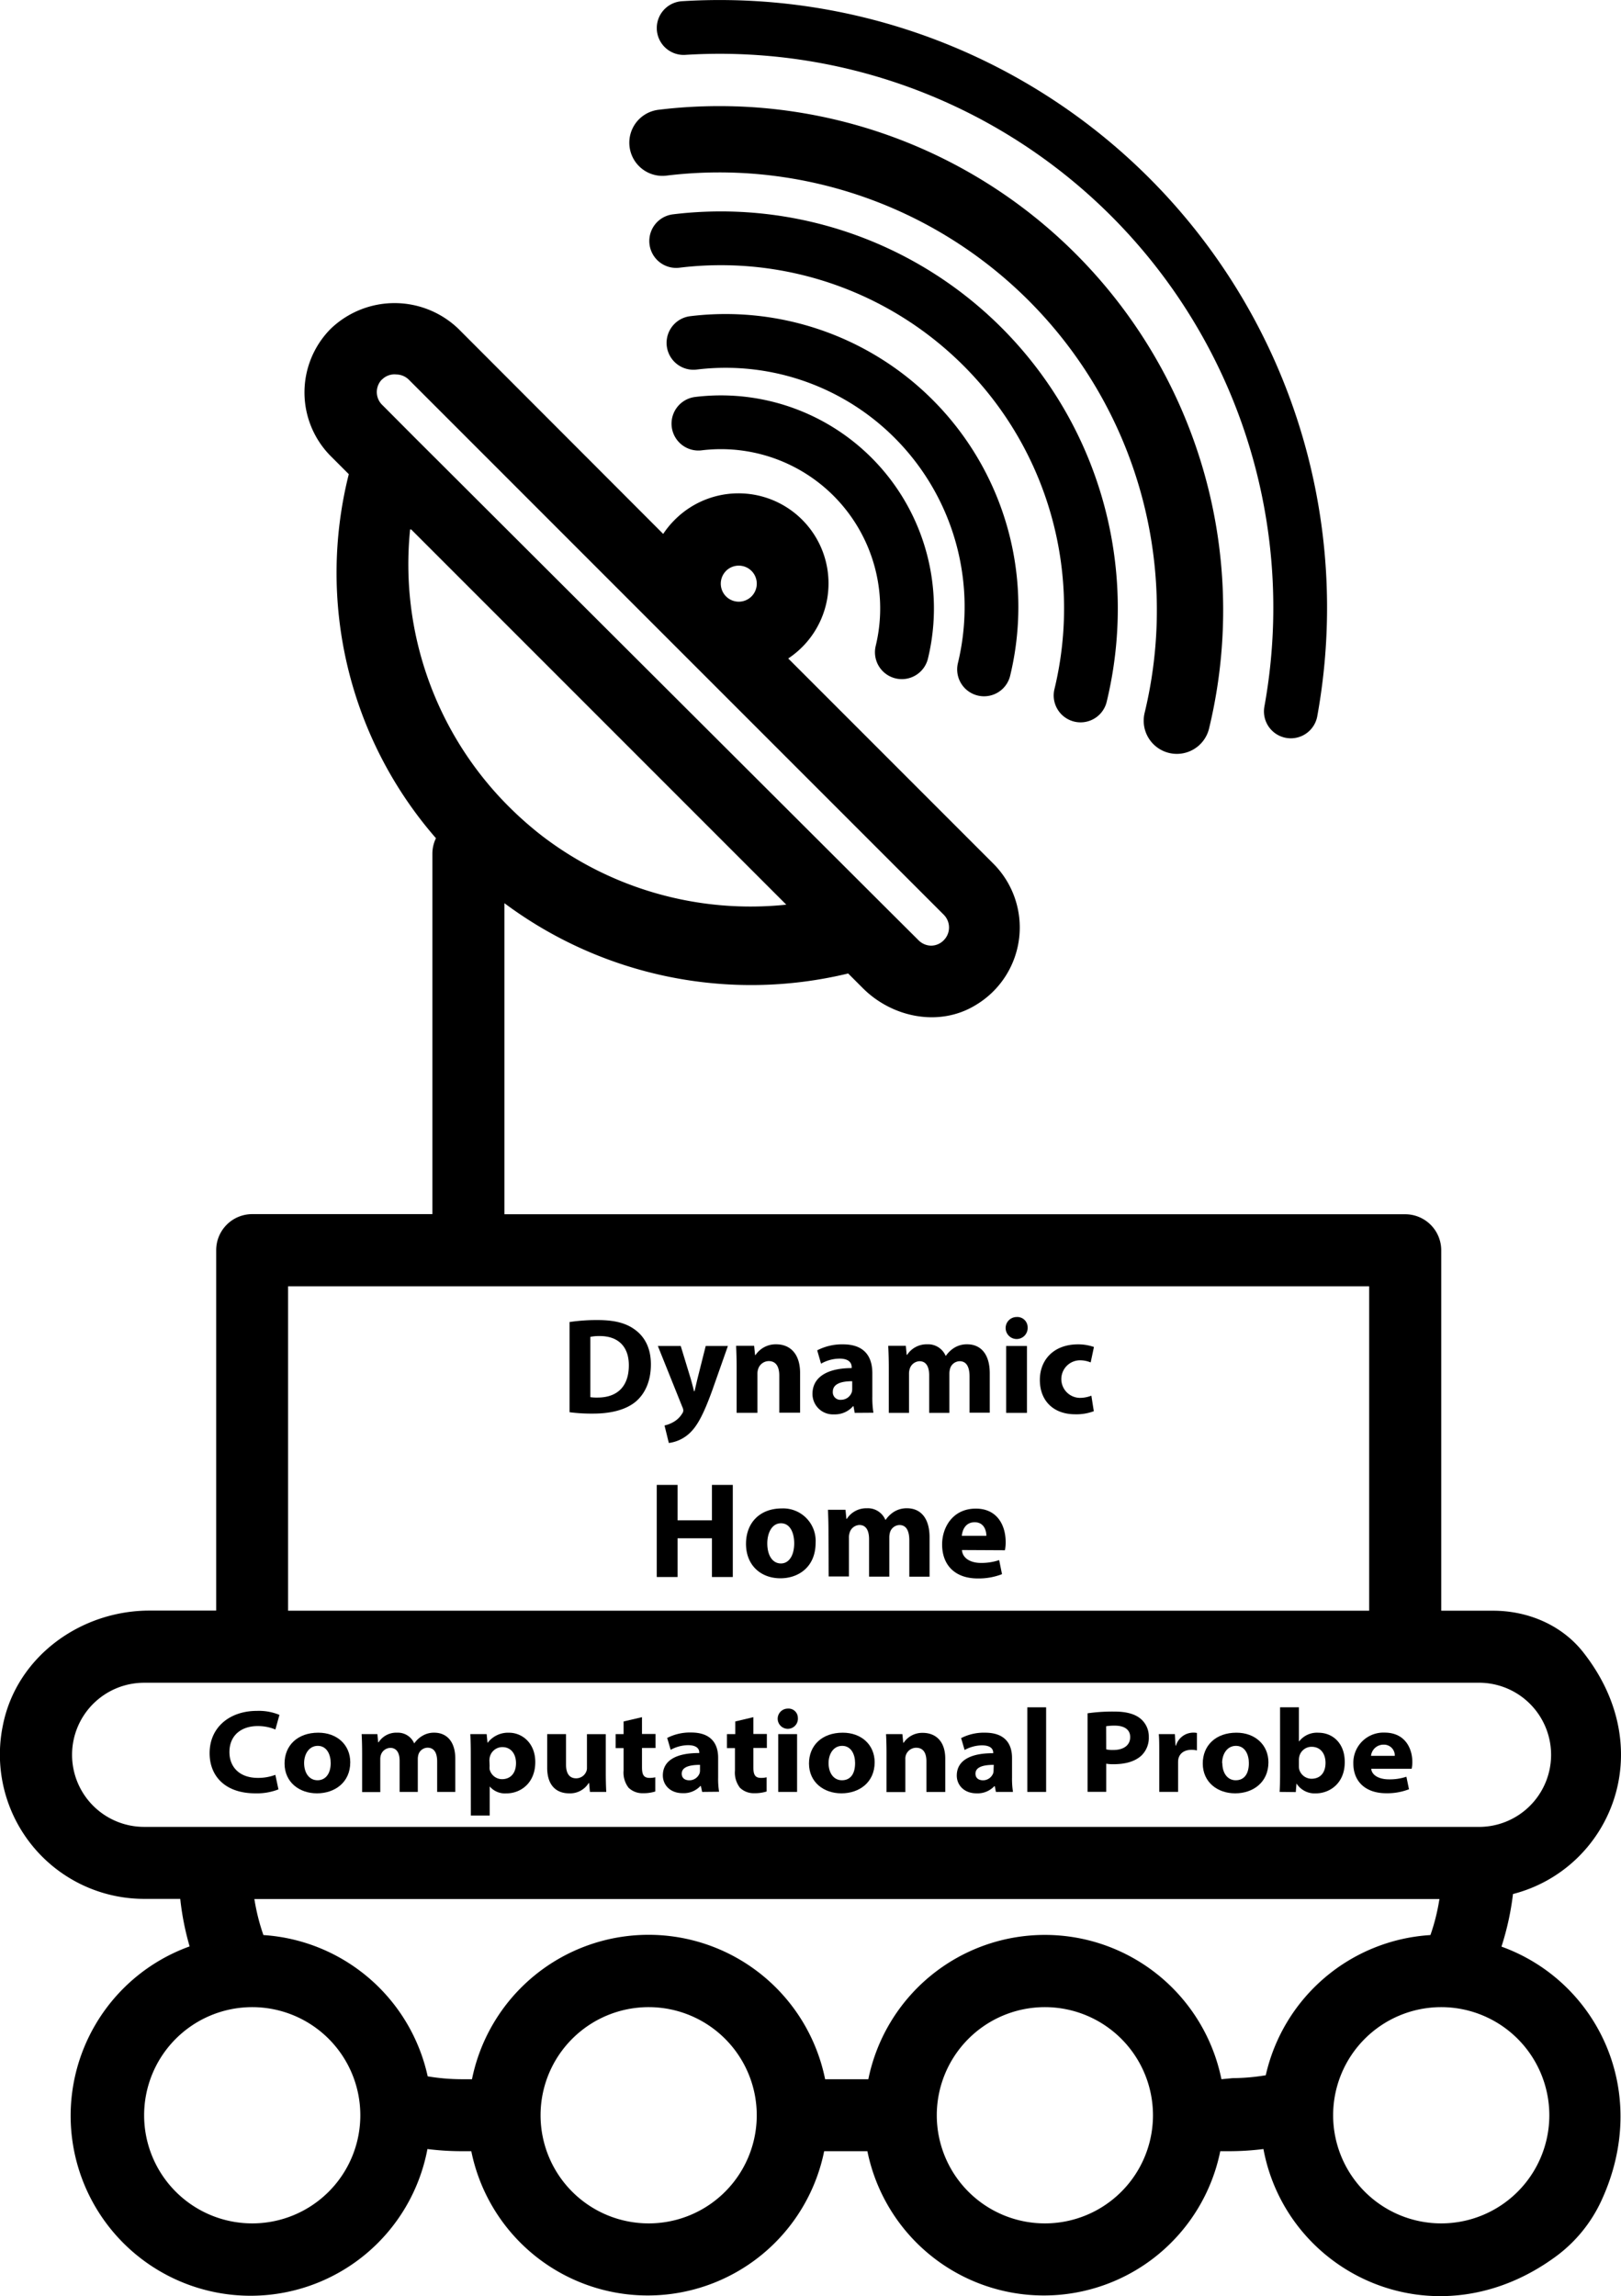 <svg id="Layer_1" data-name="Layer 1" xmlns="http://www.w3.org/2000/svg" viewBox="0 0 377 533.9"><defs><style>.cls-1,.cls-2,.cls-3,.cls-4{fill:none;stroke-linecap:round;}.cls-1,.cls-2{stroke:#0000d5;}.cls-1,.cls-3{stroke-width:15.42px;}.cls-2,.cls-4{stroke-width:12.5px;}.cls-3,.cls-4{stroke:#000;}</style></defs><title>DHCP Logo</title><path d="M438.11,386.78c-5-6.27-12.84-9.53-20.84-9.53H405.19v-83.8a8.38,8.38,0,0,0-8.38-8.38H187.32V212.75a96,96,0,0,0,79.94,16.34l3.4,3.4c6.93,6.93,17.88,9.07,26.25,3.95A21,21,0,0,0,301,203.53l-47.68-47.68a20.94,20.94,0,0,0,5.9-29,20.93,20.93,0,0,0-32.3-3.23,21,21,0,0,0-2.68,3.27L176.59,79.18a21.44,21.44,0,0,0-29.66,0,21,21,0,0,0,0,29.63l0,0,4.19,4.19a93.9,93.9,0,0,0,20.27,84.64,8.3,8.3,0,0,0-.83,3.6v83.8h-41.9a8.38,8.38,0,0,0-8.38,8.38v83.8h-15.5c-16.11,0-30.92,10.79-34.09,26.58a33.56,33.56,0,0,0,32.83,40.45h8.4a63.91,63.91,0,0,0,2.18,11.05,41.85,41.85,0,1,0,55.31,47.11,64,64,0,0,0,7.45.5h2.75a41.87,41.87,0,0,0,82.07,0h10.05a41.87,41.87,0,0,0,82.07,0h2.59a64,64,0,0,0,7.45-.5c5.45,29.24,40.07,45.68,68.19,24.85a33.54,33.54,0,0,0,10.37-12.76c11.81-25.45-1-51.16-23.2-59.15a64.81,64.81,0,0,0,2.68-12.23C444.23,437.38,456.4,409.86,438.11,386.78ZM238.85,135.49a4.2,4.2,0,0,1,5.93,0l0,0a4.2,4.2,0,0,1,0,5.93l0,0h0a4.19,4.19,0,0,1-5.92,0l0,0a4.2,4.2,0,0,1,0-5.93Zm-80-44.5a4.08,4.08,0,0,1,3.35-1.17,4.2,4.2,0,0,1,2.93,1.26l62.18,62.18h0l62.18,62.17a4.2,4.2,0,0,1,0,5.93l0,0a4.13,4.13,0,0,1-2.94,1.26,4.2,4.2,0,0,1-2.93-1.26L276.23,214h0L166.37,104.4h0L159,97a4.19,4.19,0,0,1-.27-5.92Zm6.78,34.86,87.24,87.24a79.75,79.75,0,0,1-57.15-16.26,83.78,83.78,0,0,1-7.46-6.62,79.61,79.61,0,0,1-22.88-64.36ZM137,301.83H388.43v75.42H137ZM86.76,410.76A16.75,16.75,0,0,1,103.52,394H413.57a16.76,16.76,0,1,1,0,33.51h-310A16.76,16.76,0,0,1,86.76,410.76Zm41.9,108.94a25.14,25.14,0,1,1,25.14-25.14,25.13,25.13,0,0,1-25.14,25.14Zm92.18,0A25.14,25.14,0,1,1,246,494.56a25.13,25.13,0,0,1-25.13,25.14Zm92.17,0a25.14,25.14,0,1,1,25.14-25.14h0A25.13,25.13,0,0,1,313,519.7Zm41.06-33.52a41.9,41.9,0,0,0-82.12,0H261.9a41.9,41.9,0,0,0-82.13,0h-2.59a48.54,48.54,0,0,1-7.71-.67,41.91,41.91,0,0,0-38.21-32.85,48.25,48.25,0,0,1-2.1-8.38H404.77a47.34,47.34,0,0,1-2.09,8.38,41.9,41.9,0,0,0-38.3,32.6,48.65,48.65,0,0,1-7.71.67Zm76.26,8.38a25.14,25.14,0,1,1-25.14-25.14h0A25.15,25.15,0,0,1,430.33,494.56Z" transform="translate(-70 -2.75)"/><path d="M202.46,310.13a42.49,42.49,0,0,1,6.53-.46c4.06,0,6.71.75,8.77,2.3,2.22,1.66,3.62,4.27,3.62,8,0,4.11-1.49,6.94-3.54,8.68-2.26,1.87-5.71,2.77-9.88,2.77a39.7,39.7,0,0,1-5.5-.32Zm4.84,17.47a10.56,10.56,0,0,0,1.68.09c4.39,0,7.27-2.39,7.27-7.51,0-4.45-2.59-6.79-6.76-6.79a10,10,0,0,0-2.19.19Z" transform="translate(-70 -2.75)"/><path d="M228.32,315.7l2.33,7.64c.26.91.56,2.07.77,2.89h.1c.22-.84.47-2,.69-2.9l1.92-7.63h5.16l-3.61,10.23c-2.23,6.18-3.72,8.64-5.47,10.2a8.67,8.67,0,0,1-4.66,2.12l-1-4.07a7.3,7.3,0,0,0,2.1-.82,5.51,5.51,0,0,0,2-1.94,1.32,1.32,0,0,0,.27-.7,2,2,0,0,0-.21-.8L223,315.7Z" transform="translate(-70 -2.75)"/><path d="M241.32,320.66c0-1.93-.06-3.57-.12-5h4.19l.22,2.15h.1a5.64,5.64,0,0,1,4.81-2.5c3.17,0,5.56,2.12,5.56,6.69v9.21h-4.84v-8.62c0-2-.71-3.38-2.46-3.38a2.62,2.62,0,0,0-2.45,1.83,3.54,3.54,0,0,0-.17,1.2v9h-4.84Z" transform="translate(-70 -2.75)"/><path d="M268.78,331.25l-.28-1.55h-.1a5.6,5.6,0,0,1-4.44,1.9,4.75,4.75,0,0,1-5-4.76c0-4,3.62-6,9.12-6v-.2c0-.83-.44-2-2.84-2a8.87,8.87,0,0,0-4.29,1.17l-.89-3.1a12.55,12.55,0,0,1,6-1.39c5.18,0,6.82,3.06,6.82,6.71v5.42a22.46,22.46,0,0,0,.25,3.77Zm-.58-7.36c-2.55,0-4.51.6-4.51,2.45a1.75,1.75,0,0,0,1.92,1.87,2.64,2.64,0,0,0,2.5-1.79,3.2,3.2,0,0,0,.09-.83Z" transform="translate(-70 -2.75)"/><path d="M276.71,320.66c0-1.93-.06-3.57-.13-5h4.09l.2,2.1h.1a5.41,5.41,0,0,1,4.69-2.45,4.4,4.4,0,0,1,4.26,2.66H290a6.55,6.55,0,0,1,2-1.89,5.52,5.52,0,0,1,2.95-.77c3,0,5.24,2.1,5.24,6.75v9.15h-4.7V322.8c0-2.25-.73-3.56-2.29-3.56a2.37,2.37,0,0,0-2.23,1.69,4.49,4.49,0,0,0-.17,1.22v9.1h-4.7v-8.72c0-2-.7-3.29-2.24-3.29a2.48,2.48,0,0,0-2.27,1.74,3.61,3.61,0,0,0-.18,1.22v9.05h-4.7Z" transform="translate(-70 -2.75)"/><path d="M309,311.38a2.56,2.56,0,1,1-2.56-2.42A2.4,2.4,0,0,1,309,311.38Zm-5,19.87V315.7h4.84v15.55Z" transform="translate(-70 -2.75)"/><path d="M324.39,330.86a11.44,11.44,0,0,1-4.33.72c-5,0-8.22-3.08-8.22-8,0-4.54,3.11-8.26,8.89-8.26a11.19,11.19,0,0,1,3.69.61l-.76,3.59a6.5,6.5,0,0,0-2.7-.49,4.37,4.37,0,0,0,.08,8.73,7.22,7.22,0,0,0,2.78-.51Z" transform="translate(-70 -2.75)"/><path d="M227.58,348v8.24h8V348h4.85v21.41h-4.85v-9h-8v9h-4.84V348Z" transform="translate(-70 -2.75)"/><path d="M259.69,361.43c0,5.68-4,8.28-8.19,8.28-4.53,0-8-3-8-8s3.31-8.24,8.31-8.24A7.55,7.55,0,0,1,259.69,361.43Zm-11.24.16c0,2.66,1.12,4.67,3.18,4.67,1.89,0,3.08-1.89,3.08-4.69,0-2.3-.88-4.65-3.07-4.65S248.45,359.29,248.45,361.59Z" transform="translate(-70 -2.75)"/><path d="M262.68,358.78c0-1.94-.06-3.57-.12-5h4.08l.21,2.11h.1a5.37,5.37,0,0,1,4.69-2.46,4.4,4.4,0,0,1,4.26,2.67H276a6.47,6.47,0,0,1,2-1.9,5.58,5.58,0,0,1,2.95-.77c3,0,5.24,2.1,5.24,6.75v9.15h-4.71v-8.44c0-2.25-.72-3.56-2.29-3.56A2.36,2.36,0,0,0,277,359a4.16,4.16,0,0,0-.17,1.23v9.09h-4.71v-8.71c0-2-.7-3.29-2.24-3.29a2.47,2.47,0,0,0-2.26,1.73,3.4,3.4,0,0,0-.18,1.23v9h-4.71Z" transform="translate(-70 -2.75)"/><path d="M293.72,363.14c.15,2,2.13,3,4.39,3a12.89,12.89,0,0,0,4.27-.66l.66,3.27a15,15,0,0,1-5.64,1c-5.26,0-8.29-3.07-8.29-7.92,0-3.95,2.47-8.32,7.84-8.32,5,0,6.94,3.92,6.94,7.77a9.71,9.71,0,0,1-.17,1.91Zm5.68-3.31c0-1.16-.51-3.15-2.71-3.15s-2.87,1.86-3,3.15Z" transform="translate(-70 -2.75)"/><path d="M134.76,418.79a13.74,13.74,0,0,1-5.38.92c-7,0-10.63-4-10.63-9.33,0-6.09,4.74-9.84,11-9.84a12.52,12.52,0,0,1,5.24.93l-.94,3.4a10.55,10.55,0,0,0-4.13-.8c-3.72,0-6.56,2.09-6.56,6.05,0,3.48,2.36,6,6.6,6a11.27,11.27,0,0,0,4.08-.71Z" transform="translate(-70 -2.75)"/><path d="M151.46,412.49c0,4.69-3.61,7.22-7.74,7.22s-7.54-2.6-7.54-6.94c0-4.17,3-7.16,7.84-7.16C148.45,405.61,151.46,408.49,151.46,412.49Zm-10.73.18c0,2.29,1.17,4,3.12,4,1.78,0,3.06-1.42,3.06-4,0-2-.92-4-3-4S140.73,410.63,140.73,412.67Z" transform="translate(-70 -2.75)"/><path d="M154.22,410.31c0-1.74-.05-3.19-.11-4.37h3.66l.18,1.9h.1a4.88,4.88,0,0,1,4.34-2.23,4.11,4.11,0,0,1,3.93,2.46h.05a5.83,5.83,0,0,1,1.87-1.73,5.14,5.14,0,0,1,2.78-.73c2.62,0,4.87,1.78,4.87,6.06v7.71h-4.22v-7.09c0-2.09-.78-3.19-2.22-3.19a2.26,2.26,0,0,0-2.12,1.54,3.79,3.79,0,0,0-.16,1.09v7.65h-4.23v-7.24c0-1.93-.77-3-2.17-3a2.38,2.38,0,0,0-2.17,1.6,3.13,3.13,0,0,0-.16,1.07v7.61h-4.22Z" transform="translate(-70 -2.75)"/><path d="M179.49,410.54c0-1.82-.05-3.35-.11-4.6h3.8l.2,2h.05a5.94,5.94,0,0,1,5-2.32c2.94,0,6.06,2.34,6.06,6.82,0,4.94-3.46,7.28-6.69,7.28a4.68,4.68,0,0,1-3.91-1.61h0v6.77h-4.38Zm4.38,2.8a5.24,5.24,0,0,0,0,.79,3,3,0,0,0,2.87,2.29c2,0,3.27-1.4,3.27-3.74,0-2-1.07-3.72-3.19-3.72a3,3,0,0,0-2.93,2.43,3.92,3.92,0,0,0-.07.68Z" transform="translate(-70 -2.75)"/><path d="M210.89,415c0,1.85.05,3.31.11,4.38h-3.8l-.19-2.06h-.1a5.07,5.07,0,0,1-4.55,2.39c-2.79,0-5.1-1.65-5.1-5.95v-7.82h4.38V413c0,2,.72,3.22,2.36,3.22a2.55,2.55,0,0,0,2.38-1.65,2.07,2.07,0,0,0,.13-.8v-7.82h4.38Z" transform="translate(-70 -2.75)"/><path d="M219.31,402v3.91h3.14v3.26h-3.14v4.44c0,1.65.32,2.51,1.75,2.51a5.23,5.23,0,0,0,1.34-.14l0,3.3a9,9,0,0,1-2.87.4,4.62,4.62,0,0,1-3.34-1.27,5.74,5.74,0,0,1-1.16-4V409.2h-1.85v-3.26h1.85V403Z" transform="translate(-70 -2.75)"/><path d="M233.3,419.38,233,418h-.1a5.3,5.3,0,0,1-4.13,1.67c-3,0-4.61-2-4.61-4.12,0-3.5,3.14-5.23,8.47-5.21v-.13c0-.6-.31-1.7-2.65-1.7a8.73,8.73,0,0,0-4,1.08l-.81-2.76a11.6,11.6,0,0,1,5.58-1.26c4.6,0,6.27,2.57,6.27,5.87v4.58a18.72,18.72,0,0,0,.22,3.32Zm-.5-6.29c-2.53,0-4.25.54-4.25,2.05,0,1,.7,1.54,1.78,1.54a2.53,2.53,0,0,0,2.39-1.67,2.7,2.7,0,0,0,.08-.75Z" transform="translate(-70 -2.75)"/><path d="M245.21,402v3.91h3.14v3.26h-3.14v4.44c0,1.65.33,2.51,1.75,2.51a5.17,5.17,0,0,0,1.34-.14l0,3.3a9.1,9.1,0,0,1-2.88.4,4.59,4.59,0,0,1-3.33-1.27,5.74,5.74,0,0,1-1.16-4V409.2h-1.86v-3.26H241V403Z" transform="translate(-70 -2.75)"/><path d="M255.56,402.15a2.35,2.35,0,1,1-2.34-2.14A2.16,2.16,0,0,1,255.56,402.15ZM251,419.38V405.94h4.38v13.44Z" transform="translate(-70 -2.75)"/><path d="M273.42,412.49c0,4.69-3.6,7.22-7.73,7.22s-7.54-2.6-7.54-6.94c0-4.17,3-7.16,7.84-7.16C270.41,405.61,273.42,408.49,273.42,412.49Zm-10.72.18c0,2.29,1.17,4,3.11,4s3.06-1.42,3.06-4c0-2-.91-4-3-4S262.7,410.63,262.7,412.67Z" transform="translate(-70 -2.75)"/><path d="M276.18,410.31c0-1.74-.05-3.19-.11-4.37h3.8l.2,2h.1a5.2,5.2,0,0,1,4.45-2.29c2.81,0,5.22,1.76,5.22,6v7.74h-4.38v-7.13c0-1.93-.73-3.15-2.39-3.15a2.55,2.55,0,0,0-2.38,1.7,2.72,2.72,0,0,0-.13,1v7.61h-4.38Z" transform="translate(-70 -2.75)"/><path d="M301.62,419.38l-.26-1.34h-.1a5.33,5.33,0,0,1-4.13,1.67c-3,0-4.61-2-4.61-4.12,0-3.5,3.14-5.23,8.47-5.21v-.13c0-.6-.31-1.7-2.65-1.7a8.7,8.7,0,0,0-4,1.08l-.81-2.76a11.55,11.55,0,0,1,5.57-1.26c4.61,0,6.27,2.57,6.27,5.87v4.58a19.73,19.73,0,0,0,.22,3.32Zm-.5-6.29c-2.54,0-4.25.54-4.25,2.05,0,1,.7,1.54,1.78,1.54A2.53,2.53,0,0,0,301,415a2.7,2.7,0,0,0,.08-.75Z" transform="translate(-70 -2.75)"/><path d="M308.93,399.71h4.37v19.67h-4.37Z" transform="translate(-70 -2.75)"/><path d="M322.94,401.1a41.37,41.37,0,0,1,6.28-.4c2.71,0,4.62.56,5.87,1.52a5.36,5.36,0,0,1,2.09,4.36,5.72,5.72,0,0,1-1.73,4.36c-1.52,1.38-3.74,2-6.51,2a9.42,9.42,0,0,1-1.66-.12v6.54h-4.34Zm4.34,8.39a7,7,0,0,0,1.65.14c2.36,0,3.92-1.07,3.92-3,0-1.73-1.34-2.66-3.59-2.66a11.61,11.61,0,0,0-2,.14Z" transform="translate(-70 -2.75)"/><path d="M339.61,410.5c0-2.19,0-3.44-.11-4.56h3.75l.14,2.66h.11a4.21,4.21,0,0,1,3.95-3,3.47,3.47,0,0,1,.93.08v4.05a5.9,5.9,0,0,0-1.24-.14c-1.8,0-2.85.91-3.1,2.19a5.29,5.29,0,0,0-.05.8v6.79h-4.38Z" transform="translate(-70 -2.75)"/><path d="M365,412.49c0,4.69-3.6,7.22-7.73,7.22s-7.54-2.6-7.54-6.94c0-4.17,3-7.16,7.84-7.16C361.94,405.61,365,408.49,365,412.49Zm-10.72.18c0,2.29,1.17,4,3.11,4s3.06-1.42,3.06-4c0-2-.91-4-3-4S354.23,410.63,354.23,412.67Z" transform="translate(-70 -2.75)"/><path d="M367.6,419.38c.06-.79.11-2.42.11-4V399.71h4.38v7.91h.06a5.24,5.24,0,0,1,4.47-2c3.44,0,6.17,2.57,6.13,6.86,0,4.88-3.47,7.24-6.74,7.24a5,5,0,0,1-4.48-2.3h0l-.17,2Zm4.49-6a3.87,3.87,0,0,0,.05.69,3,3,0,0,0,2.87,2.25c2,0,3.27-1.35,3.27-3.71,0-2-1.06-3.72-3.25-3.72a2.93,2.93,0,0,0-2.87,2.34,3.64,3.64,0,0,0-.07.76Z" transform="translate(-70 -2.75)"/><path d="M388.91,414c.15,1.62,2,2.46,4.1,2.46a12.27,12.27,0,0,0,4.08-.61l.6,2.91a13.94,13.94,0,0,1-5.27.93c-4.85,0-7.67-2.73-7.67-6.92a7,7,0,0,1,7.25-7.18c4.84,0,6.47,3.75,6.47,6.83a7,7,0,0,1-.16,1.58Zm5.48-3a2.52,2.52,0,0,0-2.62-2.61,2.91,2.91,0,0,0-2.91,2.61Z" transform="translate(-70 -2.75)"/><path id="path4208" class="cls-1" d="M288.22,39.75" transform="translate(-70 -2.75)"/><path id="path4209" class="cls-2" d="M283.2,13.12" transform="translate(-70 -2.75)"/><path id="path4210" class="cls-2" d="M285.14,62.63" transform="translate(-70 -2.75)"/><path id="path4211" class="cls-2" d="M281.24,86.33" transform="translate(-70 -2.75)"/><path id="path4212" class="cls-2" d="M280.18,105.12" transform="translate(-70 -2.75)"/><g id="svg_1" data-name="svg 1"><path id="path4181" class="cls-3" d="M224.07,35.93A109.47,109.47,0,0,1,343.7,170.32" transform="translate(-70 -2.75)"/><path id="path4190" class="cls-4" d="M229,9.27A135,135,0,0,1,370.21,168.16" transform="translate(-70 -2.75)"/><path id="path4196" class="cls-4" d="M227.26,58.79a86.06,86.06,0,0,1,94.05,105.66" transform="translate(-70 -2.75)"/><path id="path4197" width="509.669" height="540.219" class="cls-4" d="M231.28,82.47a61.84,61.84,0,0,1,67.58,75.92" transform="translate(-70 -2.75)"/><path id="path4198" class="cls-4" d="M232.43,101.25a43.28,43.28,0,0,1,47.31,53.15" transform="translate(-70 -2.75)"/></g></svg>